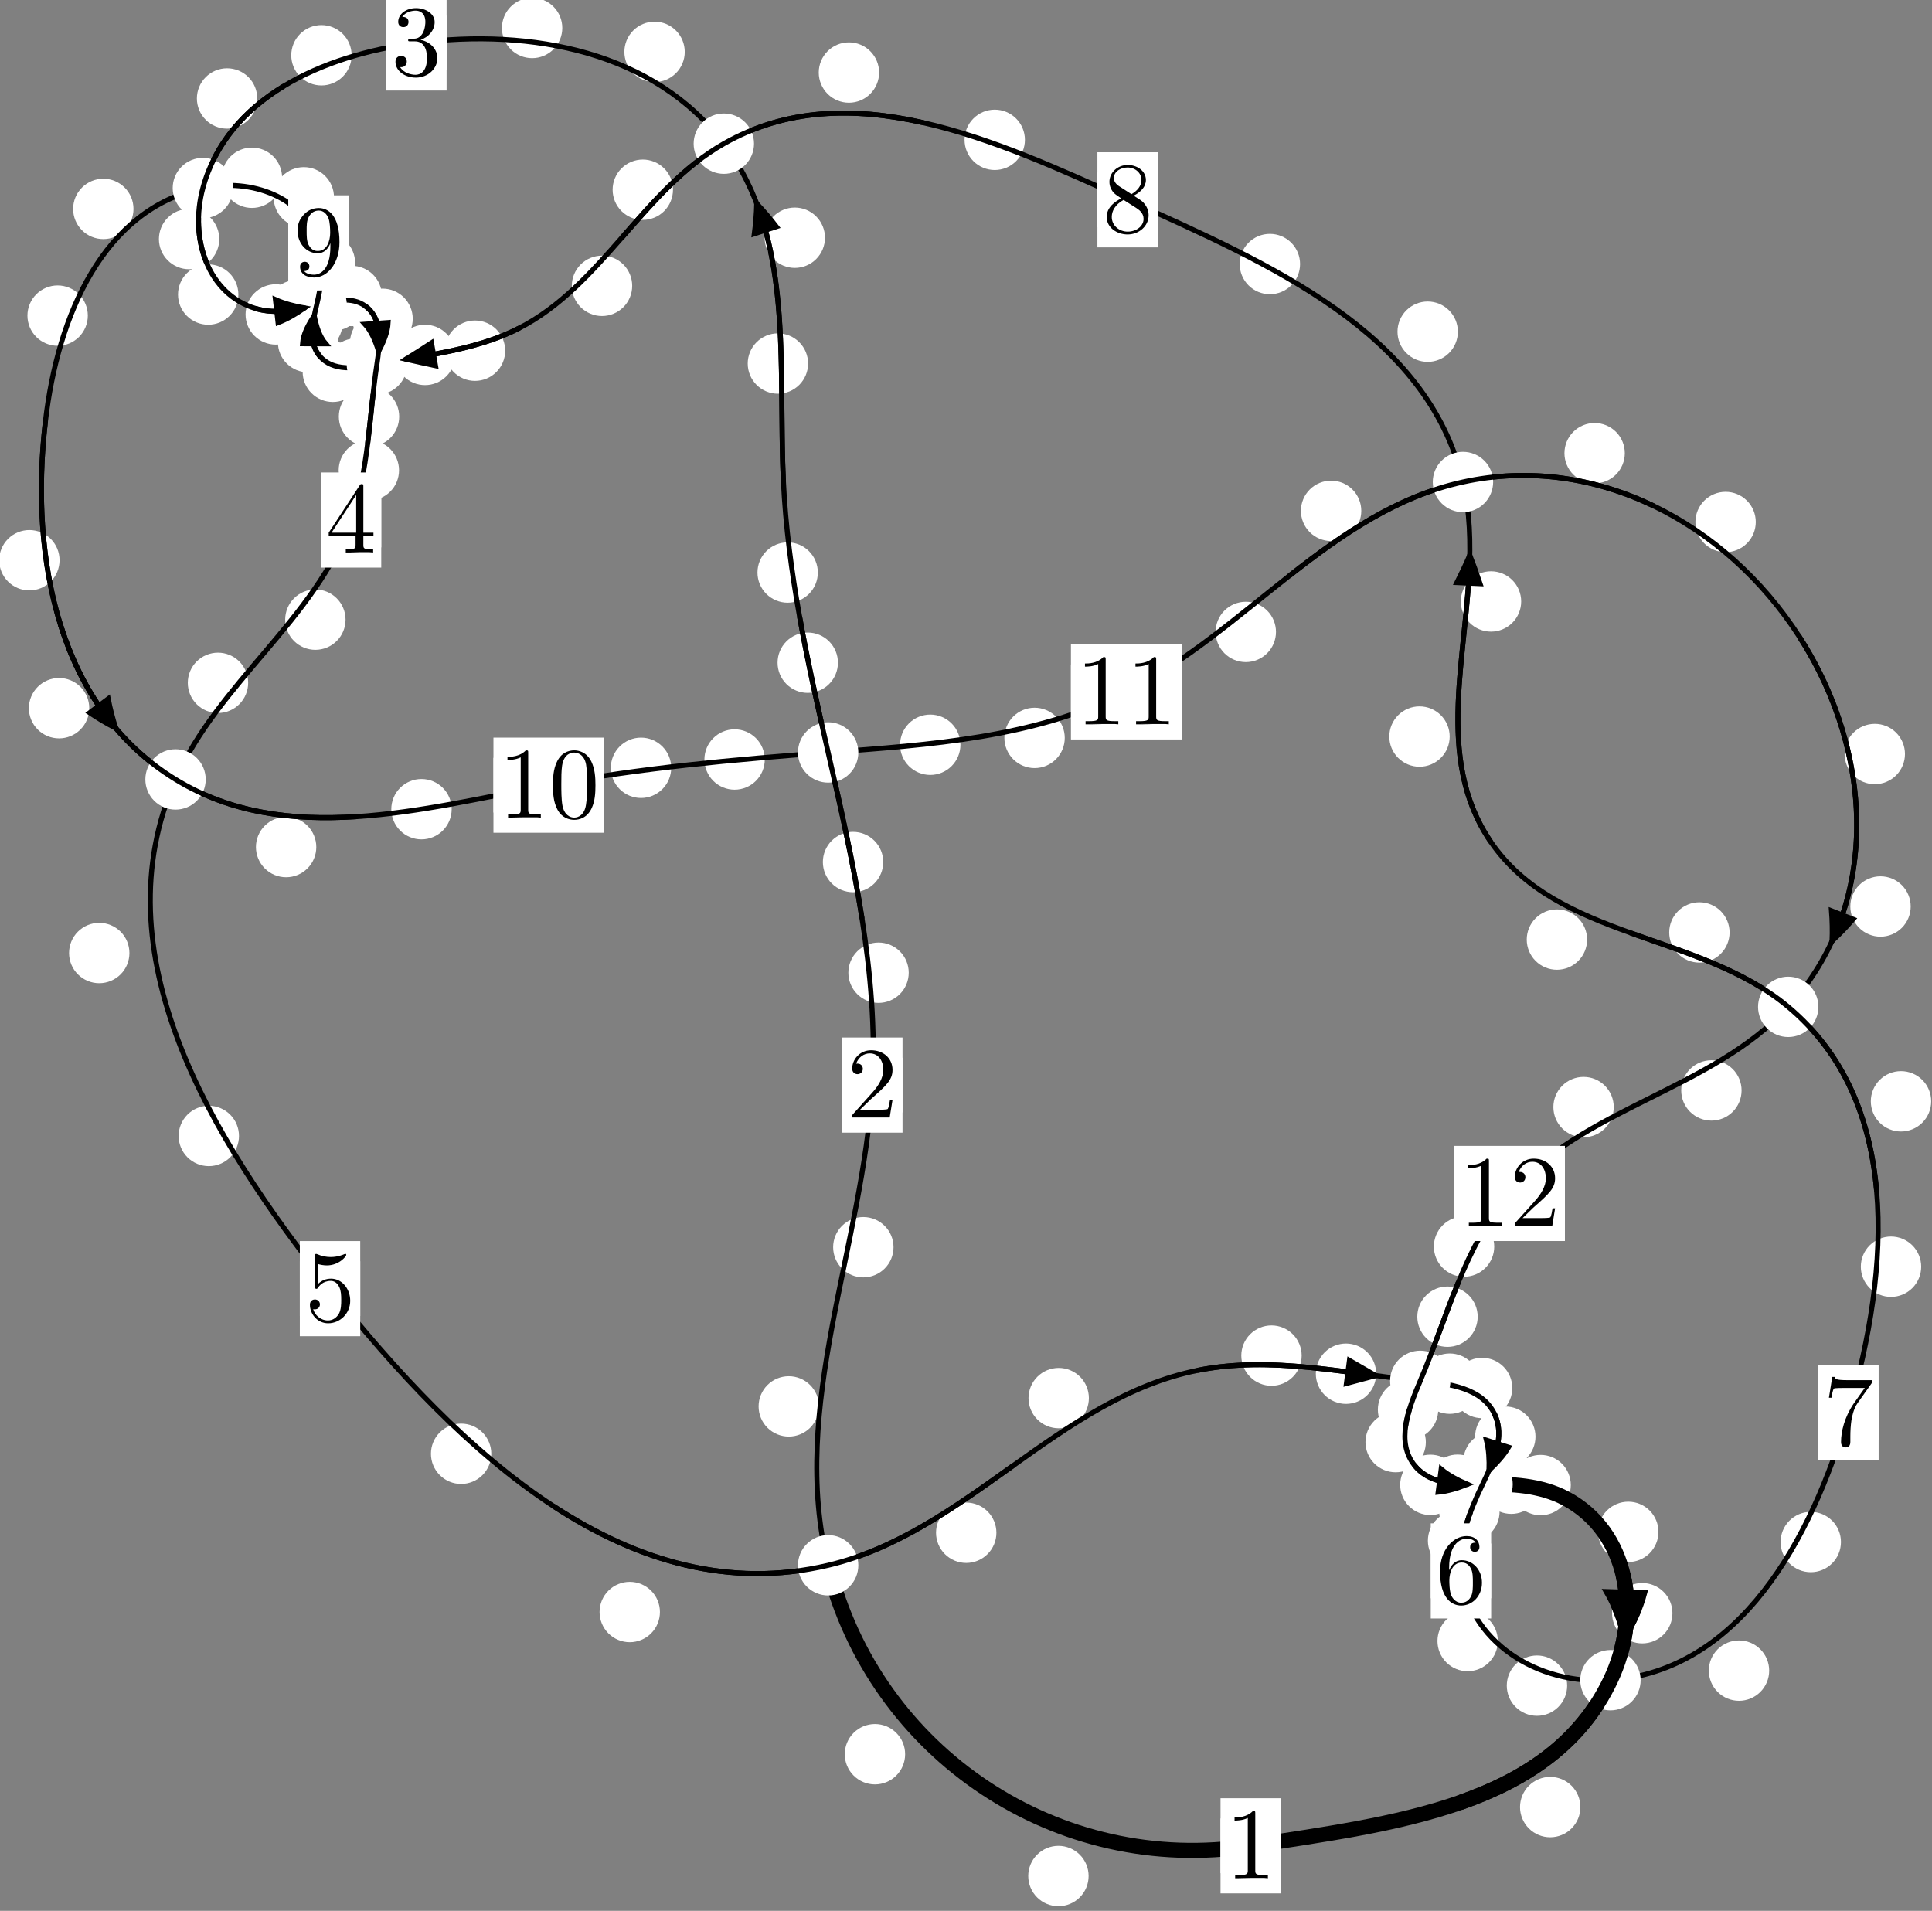 <?xml version="1.0"?>
<!-- Created by MetaPost 1.999 on 2021.07.06:0010 -->
<svg version="1.1" xmlns="http://www.w3.org/2000/svg" xmlns:xlink="http://www.w3.org/1999/xlink" width="191.299" height="189.217" viewBox="0 0 191.299 189.217">
<rect x="0" y="0" width="191.299" height="189.217" fill="#808080" stroke="none"/>
<!-- Original BoundingBox: -82.080292 -33.759567 109.218475 155.457596 -->
  <defs>
    <g transform="scale(0.01,0.01)" id="GLYPHcmr10_48">
      <path style="fill-rule: evenodd;" d="M460 -320C460 -400,455 -480,420 -554C374 -650,292 -666,250 -666C190 -666,117 -640,76 -547C44 -478,39 -400,39 -320C39 -245,43 -155,84 -79C127 2,200 22,249 22C303 22,379 1,423 -94C455 -163,460 -241,460 -320M249 -0C210 -0,151 -25,133 -121C122 -181,122 -273,122 -332C122 -396,122 -462,130 -516C149 -635,224 -644,249 -644C282 -644,348 -626,367 -527C377 -471,377 -395,377 -332C377 -257,377 -189,366 -125C351 -30,294 -0,249 -0"></path>
    </g>
    <g transform="scale(0.01,0.01)" id="GLYPHcmr10_49">
      <path style="fill-rule: evenodd;" d="M294 -640C294 -664,294 -666,271 -666C209 -602,121 -602,89 -602L89 -571C109 -571,168 -571,220 -597L220 -79C220 -43,217 -31,127 -31L95 -31L95 -0L257 -0L130 -3L217 -3L257 -3L297 -3L384 -3L419 -0L419 -31L387 -31C297 -31,294 -42,294 -79"></path>
    </g>
    <g transform="scale(0.01,0.01)" id="GLYPHcmr10_50">
      <path style="fill-rule: evenodd;" d="M127 -77L233 -180C389 -318,449 -372,449 -472C449 -586,359 -666,237 -666C124 -666,50 -574,50 -485C50 -429,100 -429,103 -429C120 -429,155 -441,155 -482C155 -508,137 -534,102 -534C94 -534,92 -534,89 -533C112 -598,166 -635,224 -635C315 -635,358 -554,358 -472C358 -392,308 -313,253 -251L61 -37C50 -26,50 -24,50 -0L421 -0L449 -174L424 -174C419 -144,412 -100,402 -85C395 -77,329 -77,307 -77"></path>
    </g>
    <g transform="scale(0.01,0.01)" id="GLYPHcmr10_51">
      <path style="fill-rule: evenodd;" d="M290 -352C372 -379,430 -449,430 -528C430 -610,342 -666,246 -666C145 -666,69 -606,69 -530C69 -497,91 -478,120 -478C151 -478,171 -500,171 -529C171 -579,124 -579,109 -579C140 -628,206 -641,242 -641C283 -641,338 -619,338 -529C338 -517,336 -459,310 -415C280 -367,246 -364,221 -363C213 -362,189 -360,182 -360C174 -359,167 -358,167 -348C167 -337,174 -337,191 -337L235 -337C317 -337,354 -269,354 -171C354 -35,285 -6,241 -6C198 -6,123 -23,88 -82C123 -77,154 -99,154 -137C154 -173,127 -193,98 -193C74 -193,42 -179,42 -135C42 -44,135 22,244 22C366 22,457 -69,457 -171C457 -253,394 -331,290 -352"></path>
    </g>
    <g transform="scale(0.01,0.01)" id="GLYPHcmr10_52">
      <path style="fill-rule: evenodd;" d="M294 -165L294 -78C294 -42,292 -31,218 -31L197 -31L197 -0L332 -0L238 -3L290 -3L332 -3L374 -3L427 -3L468 -0L468 -31L447 -31C373 -31,371 -42,371 -78L371 -165L471 -165L471 -196L371 -196L371 -651C371 -671,371 -677,355 -677C346 -677,343 -677,335 -665L28 -196L28 -165M300 -196L56 -196L300 -569"></path>
    </g>
    <g transform="scale(0.01,0.01)" id="GLYPHcmr10_53">
      <path style="fill-rule: evenodd;" d="M449 -201C449 -320,367 -420,259 -420C211 -420,168 -404,132 -369L132 -564C152 -558,185 -551,217 -551C340 -551,410 -642,410 -655C410 -661,407 -666,400 -666C399 -666,397 -666,392 -663C372 -654,323 -634,256 -634C216 -634,170 -641,123 -662C115 -665,113 -665,111 -665C101 -665,101 -657,101 -641L101 -345C101 -327,101 -319,115 -319C122 -319,124 -322,128 -328C139 -344,176 -398,257 -398C309 -398,334 -352,342 -334C358 -297,360 -258,360 -208C360 -173,360 -113,336 -71C312 -32,275 -6,229 -6C156 -6,99 -59,82 -118C85 -117,88 -116,99 -116C132 -116,149 -141,149 -165C149 -189,132 -214,99 -214C85 -214,50 -207,50 -161C50 -75,119 22,231 22C347 22,449 -74,449 -201"></path>
    </g>
    <g transform="scale(0.01,0.01)" id="GLYPHcmr10_54">
      <path style="fill-rule: evenodd;" d="M132 -328L132 -352C132 -605,256 -641,307 -641C331 -641,373 -635,395 -601C380 -601,340 -601,340 -556C340 -525,364 -510,386 -510C402 -510,432 -519,432 -558C432 -618,388 -666,305 -666C177 -666,42 -537,42 -316C42 -49,158 22,251 22C362 22,457 -72,457 -204C457 -331,368 -427,257 -427C189 -427,152 -376,132 -328M251 -6C188 -6,158 -66,152 -81C134 -128,134 -208,134 -226C134 -304,166 -404,256 -404C272 -404,318 -404,349 -342C367 -305,367 -254,367 -205C367 -157,367 -107,350 -71C320 -11,274 -6,251 -6"></path>
    </g>
    <g transform="scale(0.01,0.01)" id="GLYPHcmr10_55">
      <path style="fill-rule: evenodd;" d="M476 -609C485 -621,485 -623,485 -644L242 -644C120 -644,118 -657,114 -676L89 -676L56 -470L81 -470C84 -486,93 -549,106 -561C113 -567,191 -567,204 -567L411 -567C400 -551,321 -442,299 -409C209 -274,176 -135,176 -33C176 -23,176 22,222 22C268 22,268 -23,268 -33L268 -84C268 -139,271 -194,279 -248C283 -271,297 -357,341 -419"></path>
    </g>
    <g transform="scale(0.01,0.01)" id="GLYPHcmr10_56">
      <path style="fill-rule: evenodd;" d="M163 -457C117 -487,113 -521,113 -538C113 -599,178 -641,249 -641C322 -641,386 -589,386 -517C386 -460,347 -412,287 -377M309 -362C381 -399,430 -451,430 -517C430 -609,341 -666,250 -666C150 -666,69 -592,69 -499C69 -481,71 -436,113 -389C124 -377,161 -352,186 -335C128 -306,42 -250,42 -151C42 -45,144 22,249 22C362 22,457 -61,457 -168C457 -204,446 -249,408 -291C389 -312,373 -322,309 -362M209 -320L332 -242C360 -223,407 -193,407 -132C407 -58,332 -6,250 -6C164 -6,92 -68,92 -151C92 -209,124 -273,209 -320"></path>
    </g>
    <g transform="scale(0.01,0.01)" id="GLYPHcmr10_57">
      <path style="fill-rule: evenodd;" d="M367 -318L367 -286C367 -52,263 -6,205 -6C188 -6,134 -8,107 -42C151 -42,159 -71,159 -88C159 -119,135 -134,113 -134C97 -134,67 -125,67 -86C67 -19,121 22,206 22C335 22,457 -114,457 -329C457 -598,342 -666,253 -666C198 -666,149 -648,106 -603C65 -558,42 -516,42 -441C42 -316,130 -218,242 -218C303 -218,344 -260,367 -318M243 -241C227 -241,181 -241,150 -304C132 -341,132 -391,132 -440C132 -494,132 -541,153 -578C180 -628,218 -641,253 -641C299 -641,332 -607,349 -562C361 -530,365 -467,365 -421C365 -338,331 -241,243 -241"></path>
    </g>
  </defs>
  <path d="M107.79 185.771C107.79 184.978,107.475 184.218,106.915 183.658C106.354 183.097,105.594 182.782,104.801 182.782C104.009 182.782,103.249 183.097,102.688 183.658C102.128 184.218,101.813 184.978,101.813 185.771C101.813 186.564,102.128 187.324,102.688 187.884C103.249 188.445,104.009 188.76,104.801 188.76C105.594 188.76,106.354 188.445,106.915 187.884C107.475 187.324,107.79 186.564,107.79 185.771Z" style="fill: rgb(100%,100%,100%);stroke: none;"></path>
  <path d="M126.831 182.78C126.831 181.987,126.516 181.227,125.956 180.667C125.395 180.106,124.635 179.791,123.842 179.791C123.05 179.791,122.29 180.106,121.729 180.667C121.169 181.227,120.854 181.987,120.854 182.78C120.854 183.573,121.169 184.333,121.729 184.893C122.29 185.454,123.05 185.769,123.842 185.769C124.635 185.769,125.395 185.454,125.956 184.893C126.516 184.333,126.831 183.573,126.831 182.78Z" style="fill: rgb(100%,100%,100%);stroke: none;"></path>
  <path d="M81.092 139.267C81.092 138.474,80.777 137.714,80.216 137.153C79.656 136.593,78.896 136.278,78.103 136.278C77.31 136.278,76.55 136.593,75.99 137.153C75.429 137.714,75.114 138.474,75.114 139.267C75.114 140.059,75.429 140.82,75.99 141.38C76.55 141.94,77.31 142.255,78.103 142.255C78.896 142.255,79.656 141.94,80.216 141.38C80.777 140.82,81.092 140.059,81.092 139.267Z" style="fill: rgb(100%,100%,100%);stroke: none;"></path>
  <path d="M89.623 173.709C89.623 172.916,89.308 172.156,88.747 171.596C88.187 171.035,87.427 170.72,86.634 170.72C85.841 170.72,85.081 171.035,84.521 171.596C83.96 172.156,83.645 172.916,83.645 173.709C83.645 174.502,83.96 175.262,84.521 175.822C85.081 176.383,85.841 176.698,86.634 176.698C87.427 176.698,88.187 176.383,88.747 175.822C89.308 175.262,89.623 174.502,89.623 173.709Z" style="fill: rgb(100%,100%,100%);stroke: none;"></path>
  <path d="M89.979 96.322C89.979 95.529,89.664 94.769,89.104 94.209C88.543 93.648,87.783 93.333,86.99 93.333C86.198 93.333,85.438 93.648,84.877 94.209C84.317 94.769,84.002 95.529,84.002 96.322C84.002 97.115,84.317 97.875,84.877 98.435C85.438 98.996,86.198 99.311,86.99 99.311C87.783 99.311,88.543 98.996,89.104 98.435C89.664 97.875,89.979 97.115,89.979 96.322Z" style="fill: rgb(100%,100%,100%);stroke: none;"></path>
  <path d="M88.473 123.503C88.473 122.71,88.158 121.95,87.597 121.39C87.037 120.829,86.277 120.514,85.484 120.514C84.691 120.514,83.931 120.829,83.371 121.39C82.81 121.95,82.495 122.71,82.495 123.503C82.495 124.296,82.81 125.056,83.371 125.616C83.931 126.177,84.691 126.492,85.484 126.492C86.277 126.492,87.037 126.177,87.597 125.616C88.158 125.056,88.473 124.296,88.473 123.503Z" style="fill: rgb(100%,100%,100%);stroke: none;"></path>
  <path d="M82.97 65.623C82.97 64.831,82.655 64.07,82.094 63.51C81.534 62.949,80.774 62.635,79.981 62.635C79.188 62.635,78.428 62.949,77.868 63.51C77.307 64.07,76.992 64.831,76.992 65.623C76.992 66.416,77.307 67.176,77.868 67.737C78.428 68.297,79.188 68.612,79.981 68.612C80.774 68.612,81.534 68.297,82.094 67.737C82.655 67.176,82.97 66.416,82.97 65.623Z" style="fill: rgb(100%,100%,100%);stroke: none;"></path>
  <path d="M87.454 85.362C87.454 84.57,87.14 83.809,86.579 83.249C86.019 82.688,85.258 82.373,84.466 82.373C83.673 82.373,82.913 82.688,82.352 83.249C81.792 83.809,81.477 84.57,81.477 85.362C81.477 86.155,81.792 86.915,82.352 87.476C82.913 88.036,83.673 88.351,84.466 88.351C85.258 88.351,86.019 88.036,86.579 87.476C87.14 86.915,87.454 86.155,87.454 85.362Z" style="fill: rgb(100%,100%,100%);stroke: none;"></path>
  <path d="M80.014 35.998C80.014 35.205,79.699 34.445,79.139 33.885C78.578 33.324,77.818 33.009,77.025 33.009C76.233 33.009,75.473 33.324,74.912 33.885C74.352 34.445,74.037 35.205,74.037 35.998C74.037 36.791,74.352 37.551,74.912 38.111C75.473 38.672,76.233 38.987,77.025 38.987C77.818 38.987,78.578 38.672,79.139 38.111C79.699 37.551,80.014 36.791,80.014 35.998Z" style="fill: rgb(100%,100%,100%);stroke: none;"></path>
  <path d="M80.979 56.693C80.979 55.9,80.664 55.14,80.104 54.579C79.543 54.019,78.783 53.704,77.99 53.704C77.198 53.704,76.438 54.019,75.877 54.579C75.317 55.14,75.002 55.9,75.002 56.693C75.002 57.485,75.317 58.246,75.877 58.806C76.438 59.367,77.198 59.681,77.99 59.681C78.783 59.681,79.543 59.367,80.104 58.806C80.664 58.246,80.979 57.485,80.979 56.693Z" style="fill: rgb(100%,100%,100%);stroke: none;"></path>
  <path d="M67.801 5.134C67.801 4.341,67.486 3.581,66.926 3.021C66.365 2.46,65.605 2.145,64.812 2.145C64.02 2.145,63.259 2.46,62.699 3.021C62.138 3.581,61.823 4.341,61.823 5.134C61.823 5.927,62.138 6.687,62.699 7.247C63.259 7.808,64.02 8.123,64.812 8.123C65.605 8.123,66.365 7.808,66.926 7.247C67.486 6.687,67.801 5.927,67.801 5.134Z" style="fill: rgb(100%,100%,100%);stroke: none;"></path>
  <path d="M81.687 23.539C81.687 22.747,81.372 21.986,80.812 21.426C80.251 20.865,79.491 20.55,78.698 20.55C77.906 20.55,77.146 20.865,76.585 21.426C76.025 21.986,75.71 22.747,75.71 23.539C75.71 24.332,76.025 25.092,76.585 25.653C77.146 26.213,77.906 26.528,78.698 26.528C79.491 26.528,80.251 26.213,80.812 25.653C81.372 25.092,81.687 24.332,81.687 23.539Z" style="fill: rgb(100%,100%,100%);stroke: none;"></path>
  <path d="M34.817 5.471C34.817 4.678,34.502 3.918,33.942 3.357C33.381 2.797,32.621 2.482,31.829 2.482C31.036 2.482,30.276 2.797,29.715 3.357C29.155 3.918,28.84 4.678,28.84 5.471C28.84 6.264,29.155 7.024,29.715 7.584C30.276 8.145,31.036 8.46,31.829 8.46C32.621 8.46,33.381 8.145,33.942 7.584C34.502 7.024,34.817 6.264,34.817 5.471Z" style="fill: rgb(100%,100%,100%);stroke: none;"></path>
  <path d="M55.676 2.768C55.676 1.975,55.361 1.215,54.801 0.655C54.241 0.094,53.48 -0.221,52.688 -0.221C51.895 -0.221,51.135 0.094,50.574 0.655C50.014 1.215,49.699 1.975,49.699 2.768C49.699 3.561,50.014 4.321,50.574 4.881C51.135 5.442,51.895 5.757,52.688 5.757C53.48 5.757,54.241 5.442,54.801 4.881C55.361 4.321,55.676 3.561,55.676 2.768Z" style="fill: rgb(100%,100%,100%);stroke: none;"></path>
  <path d="M21.713 23.67C21.713 22.877,21.398 22.117,20.837 21.557C20.277 20.996,19.517 20.681,18.724 20.681C17.931 20.681,17.171 20.996,16.611 21.557C16.05 22.117,15.735 22.877,15.735 23.67C15.735 24.463,16.05 25.223,16.611 25.783C17.171 26.344,17.931 26.659,18.724 26.659C19.517 26.659,20.277 26.344,20.837 25.783C21.398 25.223,21.713 24.463,21.713 23.67Z" style="fill: rgb(100%,100%,100%);stroke: none;"></path>
  <path d="M25.473 9.748C25.473 8.956,25.158 8.195,24.597 7.635C24.037 7.075,23.277 6.76,22.484 6.76C21.691 6.76,20.931 7.075,20.371 7.635C19.81 8.195,19.495 8.956,19.495 9.748C19.495 10.541,19.81 11.301,20.371 11.862C20.931 12.422,21.691 12.737,22.484 12.737C23.277 12.737,24.037 12.422,24.597 11.862C25.158 11.301,25.473 10.541,25.473 9.748Z" style="fill: rgb(100%,100%,100%);stroke: none;"></path>
  <path d="M30.292 31.135C30.292 30.342,29.977 29.582,29.417 29.022C28.857 28.461,28.096 28.146,27.304 28.146C26.511 28.146,25.751 28.461,25.19 29.022C24.63 29.582,24.315 30.342,24.315 31.135C24.315 31.928,24.63 32.688,25.19 33.248C25.751 33.809,26.511 34.124,27.304 34.124C28.096 34.124,28.857 33.809,29.417 33.248C29.977 32.688,30.292 31.928,30.292 31.135Z" style="fill: rgb(100%,100%,100%);stroke: none;"></path>
  <path d="M23.604 29.165C23.604 28.372,23.289 27.612,22.728 27.052C22.168 26.491,21.408 26.176,20.615 26.176C19.822 26.176,19.062 26.491,18.502 27.052C17.941 27.612,17.626 28.372,17.626 29.165C17.626 29.958,17.941 30.718,18.502 31.278C19.062 31.839,19.822 32.154,20.615 32.154C21.408 32.154,22.168 31.839,22.728 31.278C23.289 30.718,23.604 29.958,23.604 29.165Z" style="fill: rgb(100%,100%,100%);stroke: none;"></path>
  <path d="M36.001 29.759C36.001 28.967,35.686 28.206,35.126 27.646C34.565 27.086,33.805 26.771,33.012 26.771C32.22 26.771,31.459 27.086,30.899 27.646C30.338 28.206,30.023 28.967,30.023 29.759C30.023 30.552,30.338 31.312,30.899 31.873C31.459 32.433,32.22 32.748,33.012 32.748C33.805 32.748,34.565 32.433,35.126 31.873C35.686 31.312,36.001 30.552,36.001 29.759Z" style="fill: rgb(100%,100%,100%);stroke: none;"></path>
  <path d="M32.362 30.724C32.362 29.932,32.047 29.171,31.487 28.611C30.926 28.05,30.166 27.735,29.373 27.735C28.581 27.735,27.821 28.05,27.26 28.611C26.7 29.171,26.385 29.932,26.385 30.724C26.385 31.517,26.7 32.277,27.26 32.838C27.821 33.398,28.581 33.713,29.373 33.713C30.166 33.713,30.926 33.398,31.487 32.838C32.047 32.277,32.362 31.517,32.362 30.724Z" style="fill: rgb(100%,100%,100%);stroke: none;"></path>
  <path d="M40.868 31.566C40.868 30.774,40.553 30.013,39.993 29.453C39.432 28.892,38.672 28.578,37.879 28.578C37.087 28.578,36.326 28.892,35.766 29.453C35.205 30.013,34.891 30.774,34.891 31.566C34.891 32.359,35.205 33.119,35.766 33.68C36.326 34.24,37.087 34.555,37.879 34.555C38.672 34.555,39.432 34.24,39.993 33.68C40.553 33.119,40.868 32.359,40.868 31.566Z" style="fill: rgb(100%,100%,100%);stroke: none;"></path>
  <path d="M37.815 29.309C37.815 28.516,37.5 27.756,36.939 27.195C36.379 26.635,35.618 26.32,34.826 26.32C34.033 26.32,33.273 26.635,32.712 27.195C32.152 27.756,31.837 28.516,31.837 29.309C31.837 30.101,32.152 30.862,32.712 31.422C33.273 31.982,34.033 32.297,34.826 32.297C35.618 32.297,36.379 31.982,36.939 31.422C37.5 30.862,37.815 30.101,37.815 29.309Z" style="fill: rgb(100%,100%,100%);stroke: none;"></path>
  <path d="M39.527 41.25C39.527 40.457,39.212 39.697,38.652 39.137C38.091 38.576,37.331 38.261,36.538 38.261C35.746 38.261,34.985 38.576,34.425 39.137C33.864 39.697,33.55 40.457,33.55 41.25C33.55 42.043,33.864 42.803,34.425 43.363C34.985 43.924,35.746 44.239,36.538 44.239C37.331 44.239,38.091 43.924,38.652 43.363C39.212 42.803,39.527 42.043,39.527 41.25Z" style="fill: rgb(100%,100%,100%);stroke: none;"></path>
  <path d="M40.629 33.95C40.629 33.157,40.314 32.397,39.754 31.837C39.193 31.276,38.433 30.961,37.64 30.961C36.848 30.961,36.088 31.276,35.527 31.837C34.967 32.397,34.652 33.157,34.652 33.95C34.652 34.743,34.967 35.503,35.527 36.063C36.088 36.624,36.848 36.939,37.64 36.939C38.433 36.939,39.193 36.624,39.754 36.063C40.314 35.503,40.629 34.743,40.629 33.95Z" style="fill: rgb(100%,100%,100%);stroke: none;"></path>
  <path d="M34.216 61.359C34.216 60.566,33.901 59.806,33.34 59.246C32.78 58.685,32.02 58.37,31.227 58.37C30.434 58.37,29.674 58.685,29.114 59.246C28.553 59.806,28.238 60.566,28.238 61.359C28.238 62.152,28.553 62.912,29.114 63.472C29.674 64.033,30.434 64.348,31.227 64.348C32.02 64.348,32.78 64.033,33.34 63.472C33.901 62.912,34.216 62.152,34.216 61.359Z" style="fill: rgb(100%,100%,100%);stroke: none;"></path>
  <path d="M39.512 46.569C39.512 45.776,39.197 45.016,38.636 44.455C38.076 43.895,37.316 43.58,36.523 43.58C35.73 43.58,34.97 43.895,34.41 44.455C33.849 45.016,33.534 45.776,33.534 46.569C33.534 47.361,33.849 48.122,34.41 48.682C34.97 49.242,35.73 49.557,36.523 49.557C37.316 49.557,38.076 49.242,38.636 48.682C39.197 48.122,39.512 47.361,39.512 46.569Z" style="fill: rgb(100%,100%,100%);stroke: none;"></path>
  <path d="M12.815 94.372C12.815 93.579,12.5 92.819,11.94 92.258C11.379 91.698,10.619 91.383,9.826 91.383C9.034 91.383,8.273 91.698,7.713 92.258C7.152 92.819,6.838 93.579,6.838 94.372C6.838 95.164,7.152 95.925,7.713 96.485C8.273 97.045,9.034 97.36,9.826 97.36C10.619 97.36,11.379 97.045,11.94 96.485C12.5 95.925,12.815 95.164,12.815 94.372Z" style="fill: rgb(100%,100%,100%);stroke: none;"></path>
  <path d="M24.572 67.617C24.572 66.824,24.257 66.064,23.697 65.503C23.136 64.943,22.376 64.628,21.584 64.628C20.791 64.628,20.031 64.943,19.47 65.503C18.91 66.064,18.595 66.824,18.595 67.617C18.595 68.409,18.91 69.17,19.47 69.73C20.031 70.291,20.791 70.605,21.584 70.605C22.376 70.605,23.136 70.291,23.697 69.73C24.257 69.17,24.572 68.409,24.572 67.617Z" style="fill: rgb(100%,100%,100%);stroke: none;"></path>
  <path d="M48.647 143.958C48.647 143.166,48.332 142.405,47.772 141.845C47.212 141.284,46.451 140.97,45.659 140.97C44.866 140.97,44.106 141.284,43.545 141.845C42.985 142.405,42.67 143.166,42.67 143.958C42.67 144.751,42.985 145.511,43.545 146.072C44.106 146.632,44.866 146.947,45.659 146.947C46.451 146.947,47.212 146.632,47.772 146.072C48.332 145.511,48.647 144.751,48.647 143.958Z" style="fill: rgb(100%,100%,100%);stroke: none;"></path>
  <path d="M23.664 112.485C23.664 111.693,23.349 110.933,22.789 110.372C22.229 109.812,21.468 109.497,20.676 109.497C19.883 109.497,19.123 109.812,18.562 110.372C18.002 110.933,17.687 111.693,17.687 112.485C17.687 113.278,18.002 114.038,18.562 114.599C19.123 115.159,19.883 115.474,20.676 115.474C21.468 115.474,22.229 115.159,22.789 114.599C23.349 114.038,23.664 113.278,23.664 112.485Z" style="fill: rgb(100%,100%,100%);stroke: none;"></path>
  <path d="M98.66 151.779C98.66 150.986,98.345 150.226,97.785 149.666C97.224 149.105,96.464 148.79,95.671 148.79C94.879 148.79,94.118 149.105,93.558 149.666C92.998 150.226,92.683 150.986,92.683 151.779C92.683 152.572,92.998 153.332,93.558 153.892C94.118 154.453,94.879 154.768,95.671 154.768C96.464 154.768,97.224 154.453,97.785 153.892C98.345 153.332,98.66 152.572,98.66 151.779Z" style="fill: rgb(100%,100%,100%);stroke: none;"></path>
  <path d="M65.344 159.628C65.344 158.836,65.029 158.075,64.469 157.515C63.908 156.955,63.148 156.64,62.356 156.64C61.563 156.64,60.803 156.955,60.242 157.515C59.682 158.075,59.367 158.836,59.367 159.628C59.367 160.421,59.682 161.181,60.242 161.742C60.803 162.302,61.563 162.617,62.356 162.617C63.148 162.617,63.908 162.302,64.469 161.742C65.029 161.181,65.344 160.421,65.344 159.628Z" style="fill: rgb(100%,100%,100%);stroke: none;"></path>
  <path d="M128.886 134.237C128.886 133.444,128.571 132.684,128.011 132.124C127.45 131.563,126.69 131.248,125.898 131.248C125.105 131.248,124.345 131.563,123.784 132.124C123.224 132.684,122.909 133.444,122.909 134.237C122.909 135.03,123.224 135.79,123.784 136.35C124.345 136.911,125.105 137.226,125.898 137.226C126.69 137.226,127.45 136.911,128.011 136.35C128.571 135.79,128.886 135.03,128.886 134.237Z" style="fill: rgb(100%,100%,100%);stroke: none;"></path>
  <path d="M107.817 138.445C107.817 137.653,107.502 136.893,106.942 136.332C106.381 135.772,105.621 135.457,104.828 135.457C104.036 135.457,103.275 135.772,102.715 136.332C102.154 136.893,101.839 137.653,101.839 138.445C101.839 139.238,102.154 139.998,102.715 140.559C103.275 141.119,104.036 141.434,104.828 141.434C105.621 141.434,106.381 141.119,106.942 140.559C107.502 139.998,107.817 139.238,107.817 138.445Z" style="fill: rgb(100%,100%,100%);stroke: none;"></path>
  <path d="M146.534 137.016C146.534 136.223,146.219 135.463,145.658 134.902C145.098 134.342,144.338 134.027,143.545 134.027C142.752 134.027,141.992 134.342,141.432 134.902C140.871 135.463,140.556 136.223,140.556 137.016C140.556 137.808,140.871 138.569,141.432 139.129C141.992 139.69,142.752 140.005,143.545 140.005C144.338 140.005,145.098 139.69,145.658 139.129C146.219 138.569,146.534 137.808,146.534 137.016Z" style="fill: rgb(100%,100%,100%);stroke: none;"></path>
  <path d="M136.265 136.03C136.265 135.237,135.95 134.477,135.39 133.916C134.829 133.356,134.069 133.041,133.276 133.041C132.484 133.041,131.724 133.356,131.163 133.916C130.603 134.477,130.288 135.237,130.288 136.03C130.288 136.822,130.603 137.583,131.163 138.143C131.724 138.704,132.484 139.018,133.276 139.018C134.069 139.018,134.829 138.704,135.39 138.143C135.95 137.583,136.265 136.822,136.265 136.03Z" style="fill: rgb(100%,100%,100%);stroke: none;"></path>
  <path d="M152.038 142.264C152.038 141.471,151.723 140.711,151.162 140.151C150.602 139.59,149.842 139.275,149.049 139.275C148.256 139.275,147.496 139.59,146.936 140.151C146.375 140.711,146.06 141.471,146.06 142.264C146.06 143.057,146.375 143.817,146.936 144.377C147.496 144.938,148.256 145.253,149.049 145.253C149.842 145.253,150.602 144.938,151.162 144.377C151.723 143.817,152.038 143.057,152.038 142.264Z" style="fill: rgb(100%,100%,100%);stroke: none;"></path>
  <path d="M149.741 137.444C149.741 136.652,149.426 135.891,148.865 135.331C148.305 134.771,147.545 134.456,146.752 134.456C145.959 134.456,145.199 134.771,144.639 135.331C144.078 135.891,143.763 136.652,143.763 137.444C143.763 138.237,144.078 138.997,144.639 139.558C145.199 140.118,145.959 140.433,146.752 140.433C147.545 140.433,148.305 140.118,148.865 139.558C149.426 138.997,149.741 138.237,149.741 137.444Z" style="fill: rgb(100%,100%,100%);stroke: none;"></path>
  <path d="M148.483 149.684C148.483 148.891,148.168 148.131,147.608 147.57C147.047 147.01,146.287 146.695,145.495 146.695C144.702 146.695,143.942 147.01,143.381 147.57C142.821 148.131,142.506 148.891,142.506 149.684C142.506 150.476,142.821 151.236,143.381 151.797C143.942 152.357,144.702 152.672,145.495 152.672C146.287 152.672,147.047 152.357,147.608 151.797C148.168 151.236,148.483 150.476,148.483 149.684Z" style="fill: rgb(100%,100%,100%);stroke: none;"></path>
  <path d="M150.87 144.725C150.87 143.933,150.555 143.172,149.994 142.612C149.434 142.051,148.674 141.736,147.881 141.736C147.088 141.736,146.328 142.051,145.768 142.612C145.207 143.172,144.892 143.933,144.892 144.725C144.892 145.518,145.207 146.278,145.768 146.839C146.328 147.399,147.088 147.714,147.881 147.714C148.674 147.714,149.434 147.399,149.994 146.839C150.555 146.278,150.87 145.518,150.87 144.725Z" style="fill: rgb(100%,100%,100%);stroke: none;"></path>
  <path d="M148.309 162.502C148.309 161.709,147.994 160.949,147.434 160.388C146.873 159.828,146.113 159.513,145.32 159.513C144.528 159.513,143.767 159.828,143.207 160.388C142.647 160.949,142.332 161.709,142.332 162.502C142.332 163.294,142.647 164.054,143.207 164.615C143.767 165.175,144.528 165.49,145.32 165.49C146.113 165.49,146.873 165.175,147.434 164.615C147.994 164.054,148.309 163.294,148.309 162.502Z" style="fill: rgb(100%,100%,100%);stroke: none;"></path>
  <path d="M147.361 152.563C147.361 151.77,147.047 151.01,146.486 150.45C145.926 149.889,145.165 149.574,144.373 149.574C143.58 149.574,142.82 149.889,142.259 150.45C141.699 151.01,141.384 151.77,141.384 152.563C141.384 153.356,141.699 154.116,142.259 154.676C142.82 155.237,143.58 155.552,144.373 155.552C145.165 155.552,145.926 155.237,146.486 154.676C147.047 154.116,147.361 153.356,147.361 152.563Z" style="fill: rgb(100%,100%,100%);stroke: none;"></path>
  <path d="M175.178 165.432C175.178 164.639,174.863 163.879,174.302 163.318C173.742 162.758,172.982 162.443,172.189 162.443C171.396 162.443,170.636 162.758,170.076 163.318C169.515 163.879,169.2 164.639,169.2 165.432C169.2 166.224,169.515 166.984,170.076 167.545C170.636 168.105,171.396 168.42,172.189 168.42C172.982 168.42,173.742 168.105,174.302 167.545C174.863 166.984,175.178 166.224,175.178 165.432Z" style="fill: rgb(100%,100%,100%);stroke: none;"></path>
  <path d="M155.173 166.92C155.173 166.127,154.858 165.367,154.297 164.806C153.737 164.246,152.976 163.931,152.184 163.931C151.391 163.931,150.631 164.246,150.07 164.806C149.51 165.367,149.195 166.127,149.195 166.92C149.195 167.712,149.51 168.472,150.07 169.033C150.631 169.593,151.391 169.908,152.184 169.908C152.976 169.908,153.737 169.593,154.297 169.033C154.858 168.472,155.173 167.712,155.173 166.92Z" style="fill: rgb(100%,100%,100%);stroke: none;"></path>
  <path d="M190.229 125.434C190.229 124.641,189.914 123.881,189.354 123.321C188.793 122.76,188.033 122.445,187.24 122.445C186.448 122.445,185.687 122.76,185.127 123.321C184.567 123.881,184.252 124.641,184.252 125.434C184.252 126.227,184.567 126.987,185.127 127.547C185.687 128.108,186.448 128.423,187.24 128.423C188.033 128.423,188.793 128.108,189.354 127.547C189.914 126.987,190.229 126.227,190.229 125.434Z" style="fill: rgb(100%,100%,100%);stroke: none;"></path>
  <path d="M182.284 152.696C182.284 151.904,181.97 151.144,181.409 150.583C180.849 150.023,180.088 149.708,179.296 149.708C178.503 149.708,177.743 150.023,177.182 150.583C176.622 151.144,176.307 151.904,176.307 152.696C176.307 153.489,176.622 154.249,177.182 154.81C177.743 155.37,178.503 155.685,179.296 155.685C180.088 155.685,180.849 155.37,181.409 154.81C181.97 154.249,182.284 153.489,182.284 152.696Z" style="fill: rgb(100%,100%,100%);stroke: none;"></path>
  <path d="M171.257 92.334C171.257 91.541,170.942 90.781,170.381 90.22C169.821 89.66,169.061 89.345,168.268 89.345C167.475 89.345,166.715 89.66,166.155 90.22C165.594 90.781,165.279 91.541,165.279 92.334C165.279 93.126,165.594 93.886,166.155 94.447C166.715 95.007,167.475 95.322,168.268 95.322C169.061 95.322,169.821 95.007,170.381 94.447C170.942 93.886,171.257 93.126,171.257 92.334Z" style="fill: rgb(100%,100%,100%);stroke: none;"></path>
  <path d="M191.218 109.056C191.218 108.263,190.904 107.503,190.343 106.942C189.783 106.382,189.022 106.067,188.23 106.067C187.437 106.067,186.677 106.382,186.116 106.942C185.556 107.503,185.241 108.263,185.241 109.056C185.241 109.848,185.556 110.608,186.116 111.169C186.677 111.729,187.437 112.044,188.23 112.044C189.022 112.044,189.783 111.729,190.343 111.169C190.904 110.608,191.218 109.848,191.218 109.056Z" style="fill: rgb(100%,100%,100%);stroke: none;"></path>
  <path d="M143.542 72.935C143.542 72.143,143.227 71.383,142.666 70.822C142.106 70.262,141.346 69.947,140.553 69.947C139.76 69.947,139 70.262,138.44 70.822C137.879 71.383,137.564 72.143,137.564 72.935C137.564 73.728,137.879 74.488,138.44 75.049C139 75.609,139.76 75.924,140.553 75.924C141.346 75.924,142.106 75.609,142.666 75.049C143.227 74.488,143.542 73.728,143.542 72.935Z" style="fill: rgb(100%,100%,100%);stroke: none;"></path>
  <path d="M157.149 93.04C157.149 92.247,156.834 91.487,156.274 90.926C155.713 90.366,154.953 90.051,154.161 90.051C153.368 90.051,152.608 90.366,152.047 90.926C151.487 91.487,151.172 92.247,151.172 93.04C151.172 93.832,151.487 94.593,152.047 95.153C152.608 95.714,153.368 96.028,154.161 96.028C154.953 96.028,155.713 95.714,156.274 95.153C156.834 94.593,157.149 93.832,157.149 93.04Z" style="fill: rgb(100%,100%,100%);stroke: none;"></path>
  <path d="M144.353 32.843C144.353 32.05,144.038 31.29,143.477 30.73C142.917 30.169,142.157 29.854,141.364 29.854C140.571 29.854,139.811 30.169,139.251 30.73C138.69 31.29,138.375 32.05,138.375 32.843C138.375 33.636,138.69 34.396,139.251 34.956C139.811 35.517,140.571 35.832,141.364 35.832C142.157 35.832,142.917 35.517,143.477 34.956C144.038 34.396,144.353 33.636,144.353 32.843Z" style="fill: rgb(100%,100%,100%);stroke: none;"></path>
  <path d="M150.621 59.558C150.621 58.765,150.306 58.005,149.745 57.444C149.185 56.884,148.425 56.569,147.632 56.569C146.839 56.569,146.079 56.884,145.519 57.444C144.958 58.005,144.643 58.765,144.643 59.558C144.643 60.35,144.958 61.11,145.519 61.671C146.079 62.231,146.839 62.546,147.632 62.546C148.425 62.546,149.185 62.231,149.745 61.671C150.306 61.11,150.621 60.35,150.621 59.558Z" style="fill: rgb(100%,100%,100%);stroke: none;"></path>
  <path d="M101.484 13.845C101.484 13.052,101.169 12.292,100.609 11.732C100.048 11.171,99.288 10.856,98.495 10.856C97.703 10.856,96.942 11.171,96.382 11.732C95.821 12.292,95.506 13.052,95.506 13.845C95.506 14.638,95.821 15.398,96.382 15.958C96.942 16.519,97.703 16.834,98.495 16.834C99.288 16.834,100.048 16.519,100.609 15.958C101.169 15.398,101.484 14.638,101.484 13.845Z" style="fill: rgb(100%,100%,100%);stroke: none;"></path>
  <path d="M128.728 26.144C128.728 25.352,128.413 24.591,127.852 24.031C127.292 23.47,126.532 23.156,125.739 23.156C124.946 23.156,124.186 23.47,123.626 24.031C123.065 24.591,122.75 25.352,122.75 26.144C122.75 26.937,123.065 27.697,123.626 28.258C124.186 28.818,124.946 29.133,125.739 29.133C126.532 29.133,127.292 28.818,127.852 28.258C128.413 27.697,128.728 26.937,128.728 26.144Z" style="fill: rgb(100%,100%,100%);stroke: none;"></path>
  <path d="M66.637 18.787C66.637 17.994,66.322 17.234,65.762 16.673C65.201 16.113,64.441 15.798,63.648 15.798C62.856 15.798,62.096 16.113,61.535 16.673C60.975 17.234,60.66 17.994,60.66 18.787C60.66 19.579,60.975 20.339,61.535 20.9C62.096 21.46,62.856 21.775,63.648 21.775C64.441 21.775,65.201 21.46,65.762 20.9C66.322 20.339,66.637 19.579,66.637 18.787Z" style="fill: rgb(100%,100%,100%);stroke: none;"></path>
  <path d="M87.046 7.181C87.046 6.389,86.731 5.629,86.171 5.068C85.61 4.508,84.85 4.193,84.058 4.193C83.265 4.193,82.505 4.508,81.944 5.068C81.384 5.629,81.069 6.389,81.069 7.181C81.069 7.974,81.384 8.734,81.944 9.295C82.505 9.855,83.265 10.17,84.058 10.17C84.85 10.17,85.61 9.855,86.171 9.295C86.731 8.734,87.046 7.974,87.046 7.181Z" style="fill: rgb(100%,100%,100%);stroke: none;"></path>
  <path d="M50.022 34.726C50.022 33.933,49.707 33.173,49.146 32.613C48.586 32.052,47.826 31.737,47.033 31.737C46.24 31.737,45.48 32.052,44.92 32.613C44.359 33.173,44.044 33.933,44.044 34.726C44.044 35.519,44.359 36.279,44.92 36.839C45.48 37.4,46.24 37.715,47.033 37.715C47.826 37.715,48.586 37.4,49.146 36.839C49.707 36.279,50.022 35.519,50.022 34.726Z" style="fill: rgb(100%,100%,100%);stroke: none;"></path>
  <path d="M62.597 28.303C62.597 27.51,62.282 26.75,61.722 26.19C61.161 25.629,60.401 25.314,59.608 25.314C58.816 25.314,58.055 25.629,57.495 26.19C56.934 26.75,56.619 27.51,56.619 28.303C56.619 29.096,56.934 29.856,57.495 30.416C58.055 30.977,58.816 31.292,59.608 31.292C60.401 31.292,61.161 30.977,61.722 30.416C62.282 29.856,62.597 29.096,62.597 28.303Z" style="fill: rgb(100%,100%,100%);stroke: none;"></path>
  <path d="M38.246 36.492C38.246 35.7,37.931 34.939,37.37 34.379C36.81 33.818,36.05 33.503,35.257 33.503C34.464 33.503,33.704 33.818,33.144 34.379C32.583 34.939,32.268 35.7,32.268 36.492C32.268 37.285,32.583 38.045,33.144 38.606C33.704 39.166,34.464 39.481,35.257 39.481C36.05 39.481,36.81 39.166,37.37 38.606C37.931 38.045,38.246 37.285,38.246 36.492Z" style="fill: rgb(100%,100%,100%);stroke: none;"></path>
  <path d="M45.074 35.145C45.074 34.352,44.76 33.592,44.199 33.032C43.639 32.471,42.878 32.156,42.086 32.156C41.293 32.156,40.533 32.471,39.972 33.032C39.412 33.592,39.097 34.352,39.097 35.145C39.097 35.938,39.412 36.698,39.972 37.258C40.533 37.819,41.293 38.134,42.086 38.134C42.878 38.134,43.639 37.819,44.199 37.258C44.76 36.698,45.074 35.938,45.074 35.145Z" style="fill: rgb(100%,100%,100%);stroke: none;"></path>
  <path d="M33.494 33.879C33.494 33.086,33.179 32.326,32.618 31.765C32.058 31.205,31.298 30.89,30.505 30.89C29.712 30.89,28.952 31.205,28.392 31.765C27.831 32.326,27.516 33.086,27.516 33.879C27.516 34.671,27.831 35.431,28.392 35.992C28.952 36.552,29.712 36.867,30.505 36.867C31.298 36.867,32.058 36.552,32.618 35.992C33.179 35.431,33.494 34.671,33.494 33.879Z" style="fill: rgb(100%,100%,100%);stroke: none;"></path>
  <path d="M35.944 36.816C35.944 36.023,35.629 35.263,35.069 34.702C34.508 34.142,33.748 33.827,32.955 33.827C32.163 33.827,31.402 34.142,30.842 34.702C30.282 35.263,29.967 36.023,29.967 36.816C29.967 37.608,30.282 38.369,30.842 38.929C31.402 39.49,32.163 39.805,32.955 39.805C33.748 39.805,34.508 39.49,35.069 38.929C35.629 38.369,35.944 37.608,35.944 36.816Z" style="fill: rgb(100%,100%,100%);stroke: none;"></path>
  <path d="M34.825 28.166C34.825 27.373,34.51 26.613,33.95 26.052C33.389 25.492,32.629 25.177,31.836 25.177C31.044 25.177,30.284 25.492,29.723 26.052C29.163 26.613,28.848 27.373,28.848 28.166C28.848 28.958,29.163 29.718,29.723 30.279C30.284 30.839,31.044 31.154,31.836 31.154C32.629 31.154,33.389 30.839,33.95 30.279C34.51 29.718,34.825 28.958,34.825 28.166Z" style="fill: rgb(100%,100%,100%);stroke: none;"></path>
  <path d="M33.925 31.953C33.925 31.16,33.61 30.4,33.05 29.84C32.489 29.279,31.729 28.964,30.937 28.964C30.144 28.964,29.384 29.279,28.823 29.84C28.263 30.4,27.948 31.16,27.948 31.953C27.948 32.746,28.263 33.506,28.823 34.066C29.384 34.627,30.144 34.942,30.937 34.942C31.729 34.942,32.489 34.627,33.05 34.066C33.61 33.506,33.925 32.746,33.925 31.953Z" style="fill: rgb(100%,100%,100%);stroke: none;"></path>
  <path d="M33.071 19.537C33.071 18.744,32.756 17.984,32.196 17.423C31.635 16.863,30.875 16.548,30.083 16.548C29.29 16.548,28.53 16.863,27.969 17.423C27.409 17.984,27.094 18.744,27.094 19.537C27.094 20.329,27.409 21.09,27.969 21.65C28.53 22.211,29.29 22.526,30.083 22.526C30.875 22.526,31.635 22.211,32.196 21.65C32.756 21.09,33.071 20.329,33.071 19.537Z" style="fill: rgb(100%,100%,100%);stroke: none;"></path>
  <path d="M35.164 26.042C35.164 25.249,34.849 24.489,34.289 23.929C33.728 23.368,32.968 23.053,32.175 23.053C31.383 23.053,30.622 23.368,30.062 23.929C29.502 24.489,29.187 25.249,29.187 26.042C29.187 26.835,29.502 27.595,30.062 28.155C30.622 28.716,31.383 29.031,32.175 29.031C32.968 29.031,33.728 28.716,34.289 28.155C34.849 27.595,35.164 26.835,35.164 26.042Z" style="fill: rgb(100%,100%,100%);stroke: none;"></path>
  <path d="M13.218 20.686C13.218 19.893,12.903 19.133,12.343 18.573C11.782 18.012,11.022 17.697,10.23 17.697C9.437 17.697,8.677 18.012,8.116 18.573C7.556 19.133,7.241 19.893,7.241 20.686C7.241 21.479,7.556 22.239,8.116 22.799C8.677 23.36,9.437 23.675,10.23 23.675C11.022 23.675,11.782 23.36,12.343 22.799C12.903 22.239,13.218 21.479,13.218 20.686Z" style="fill: rgb(100%,100%,100%);stroke: none;"></path>
  <path d="M27.934 17.6C27.934 16.808,27.619 16.048,27.059 15.487C26.499 14.927,25.738 14.612,24.946 14.612C24.153 14.612,23.393 14.927,22.832 15.487C22.272 16.048,21.957 16.808,21.957 17.6C21.957 18.393,22.272 19.153,22.832 19.714C23.393 20.274,24.153 20.589,24.946 20.589C25.738 20.589,26.499 20.274,27.059 19.714C27.619 19.153,27.934 18.393,27.934 17.6Z" style="fill: rgb(100%,100%,100%);stroke: none;"></path>
  <path d="M5.897 55.474C5.897 54.681,5.582 53.921,5.022 53.361C4.461 52.8,3.701 52.485,2.908 52.485C2.116 52.485,1.356 52.8,0.795 53.361C0.235 53.921,-0.08 54.681,-0.08 55.474C-0.08 56.267,0.235 57.027,0.795 57.587C1.356 58.148,2.116 58.463,2.908 58.463C3.701 58.463,4.461 58.148,5.022 57.587C5.582 57.027,5.897 56.267,5.897 55.474Z" style="fill: rgb(100%,100%,100%);stroke: none;"></path>
  <path d="M8.695 31.251C8.695 30.459,8.38 29.699,7.82 29.138C7.259 28.578,6.499 28.263,5.706 28.263C4.914 28.263,4.153 28.578,3.593 29.138C3.032 29.699,2.717 30.459,2.717 31.251C2.717 32.044,3.032 32.804,3.593 33.365C4.153 33.925,4.914 34.24,5.706 34.24C6.499 34.24,7.259 33.925,7.82 33.365C8.38 32.804,8.695 32.044,8.695 31.251Z" style="fill: rgb(100%,100%,100%);stroke: none;"></path>
  <path d="M31.319 83.879C31.319 83.086,31.004 82.326,30.444 81.766C29.883 81.205,29.123 80.89,28.33 80.89C27.538 80.89,26.778 81.205,26.217 81.766C25.657 82.326,25.342 83.086,25.342 83.879C25.342 84.672,25.657 85.432,26.217 85.992C26.778 86.553,27.538 86.868,28.33 86.868C29.123 86.868,29.883 86.553,30.444 85.992C31.004 85.432,31.319 84.672,31.319 83.879Z" style="fill: rgb(100%,100%,100%);stroke: none;"></path>
  <path d="M8.838 70.127C8.838 69.334,8.523 68.574,7.962 68.014C7.402 67.453,6.642 67.138,5.849 67.138C5.056 67.138,4.296 67.453,3.736 68.014C3.175 68.574,2.86 69.334,2.86 70.127C2.86 70.92,3.175 71.68,3.736 72.24C4.296 72.801,5.056 73.116,5.849 73.116C6.642 73.116,7.402 72.801,7.962 72.24C8.523 71.68,8.838 70.92,8.838 70.127Z" style="fill: rgb(100%,100%,100%);stroke: none;"></path>
  <path d="M66.46 76.03C66.46 75.237,66.145 74.477,65.584 73.917C65.024 73.356,64.264 73.041,63.471 73.041C62.678 73.041,61.918 73.356,61.358 73.917C60.797 74.477,60.482 75.237,60.482 76.03C60.482 76.823,60.797 77.583,61.358 78.143C61.918 78.704,62.678 79.019,63.471 79.019C64.264 79.019,65.024 78.704,65.584 78.143C66.145 77.583,66.46 76.823,66.46 76.03Z" style="fill: rgb(100%,100%,100%);stroke: none;"></path>
  <path d="M44.723 80.128C44.723 79.336,44.408 78.575,43.847 78.015C43.287 77.455,42.526 77.14,41.734 77.14C40.941 77.14,40.181 77.455,39.62 78.015C39.06 78.575,38.745 79.336,38.745 80.128C38.745 80.921,39.06 81.681,39.62 82.242C40.181 82.802,40.941 83.117,41.734 83.117C42.526 83.117,43.287 82.802,43.847 82.242C44.408 81.681,44.723 80.921,44.723 80.128Z" style="fill: rgb(100%,100%,100%);stroke: none;"></path>
  <path d="M95.099 73.748C95.099 72.955,94.784 72.195,94.223 71.635C93.663 71.074,92.903 70.759,92.11 70.759C91.317 70.759,90.557 71.074,89.997 71.635C89.436 72.195,89.121 72.955,89.121 73.748C89.121 74.541,89.436 75.301,89.997 75.861C90.557 76.422,91.317 76.737,92.11 76.737C92.903 76.737,93.663 76.422,94.223 75.861C94.784 75.301,95.099 74.541,95.099 73.748Z" style="fill: rgb(100%,100%,100%);stroke: none;"></path>
  <path d="M75.725 75.208C75.725 74.415,75.41 73.655,74.85 73.095C74.289 72.534,73.529 72.219,72.737 72.219C71.944 72.219,71.184 72.534,70.623 73.095C70.063 73.655,69.748 74.415,69.748 75.208C69.748 76.001,70.063 76.761,70.623 77.321C71.184 77.882,71.944 78.197,72.737 78.197C73.529 78.197,74.289 77.882,74.85 77.321C75.41 76.761,75.725 76.001,75.725 75.208Z" style="fill: rgb(100%,100%,100%);stroke: none;"></path>
  <path d="M126.343 62.575C126.343 61.782,126.028 61.022,125.468 60.461C124.907 59.901,124.147 59.586,123.354 59.586C122.562 59.586,121.802 59.901,121.241 60.461C120.681 61.022,120.366 61.782,120.366 62.575C120.366 63.367,120.681 64.127,121.241 64.688C121.802 65.248,122.562 65.563,123.354 65.563C124.147 65.563,124.907 65.248,125.468 64.688C126.028 64.127,126.343 63.367,126.343 62.575Z" style="fill: rgb(100%,100%,100%);stroke: none;"></path>
  <path d="M105.428 73.07C105.428 72.277,105.114 71.517,104.553 70.956C103.993 70.396,103.232 70.081,102.44 70.081C101.647 70.081,100.887 70.396,100.326 70.956C99.766 71.517,99.451 72.277,99.451 73.07C99.451 73.862,99.766 74.622,100.326 75.183C100.887 75.743,101.647 76.058,102.44 76.058C103.232 76.058,103.993 75.743,104.553 75.183C105.114 74.622,105.428 73.862,105.428 73.07Z" style="fill: rgb(100%,100%,100%);stroke: none;"></path>
  <path d="M160.882 44.875C160.882 44.083,160.567 43.322,160.007 42.762C159.446 42.202,158.686 41.887,157.893 41.887C157.101 41.887,156.34 42.202,155.78 42.762C155.219 43.322,154.905 44.083,154.905 44.875C154.905 45.668,155.219 46.428,155.78 46.989C156.34 47.549,157.101 47.864,157.893 47.864C158.686 47.864,159.446 47.549,160.007 46.989C160.567 46.428,160.882 45.668,160.882 44.875Z" style="fill: rgb(100%,100%,100%);stroke: none;"></path>
  <path d="M134.79 50.584C134.79 49.792,134.475 49.031,133.914 48.471C133.354 47.91,132.594 47.596,131.801 47.596C131.008 47.596,130.248 47.91,129.688 48.471C129.127 49.031,128.812 49.792,128.812 50.584C128.812 51.377,129.127 52.137,129.688 52.698C130.248 53.258,131.008 53.573,131.801 53.573C132.594 53.573,133.354 53.258,133.914 52.698C134.475 52.137,134.79 51.377,134.79 50.584Z" style="fill: rgb(100%,100%,100%);stroke: none;"></path>
  <path d="M188.623 74.664C188.623 73.872,188.308 73.111,187.748 72.551C187.187 71.99,186.427 71.676,185.634 71.676C184.842 71.676,184.081 71.99,183.521 72.551C182.96 73.111,182.645 73.872,182.645 74.664C182.645 75.457,182.96 76.217,183.521 76.778C184.081 77.338,184.842 77.653,185.634 77.653C186.427 77.653,187.187 77.338,187.748 76.778C188.308 76.217,188.623 75.457,188.623 74.664Z" style="fill: rgb(100%,100%,100%);stroke: none;"></path>
  <path d="M173.85 51.689C173.85 50.897,173.535 50.136,172.975 49.576C172.414 49.015,171.654 48.701,170.862 48.701C170.069 48.701,169.309 49.015,168.748 49.576C168.188 50.136,167.873 50.897,167.873 51.689C167.873 52.482,168.188 53.242,168.748 53.803C169.309 54.363,170.069 54.678,170.862 54.678C171.654 54.678,172.414 54.363,172.975 53.803C173.535 53.242,173.85 52.482,173.85 51.689Z" style="fill: rgb(100%,100%,100%);stroke: none;"></path>
  <path d="M172.445 107.978C172.445 107.186,172.13 106.425,171.57 105.865C171.009 105.305,170.249 104.99,169.456 104.99C168.664 104.99,167.903 105.305,167.343 105.865C166.783 106.425,166.468 107.186,166.468 107.978C166.468 108.771,166.783 109.531,167.343 110.092C167.903 110.652,168.664 110.967,169.456 110.967C170.249 110.967,171.009 110.652,171.57 110.092C172.13 109.531,172.445 108.771,172.445 107.978Z" style="fill: rgb(100%,100%,100%);stroke: none;"></path>
  <path d="M189.189 89.763C189.189 88.971,188.874 88.211,188.314 87.65C187.753 87.09,186.993 86.775,186.2 86.775C185.408 86.775,184.648 87.09,184.087 87.65C183.527 88.211,183.212 88.971,183.212 89.763C183.212 90.556,183.527 91.316,184.087 91.877C184.648 92.437,185.408 92.752,186.2 92.752C186.993 92.752,187.753 92.437,188.314 91.877C188.874 91.316,189.189 90.556,189.189 89.763Z" style="fill: rgb(100%,100%,100%);stroke: none;"></path>
  <path d="M147.953 123.44C147.953 122.647,147.638 121.887,147.078 121.327C146.517 120.766,145.757 120.451,144.965 120.451C144.172 120.451,143.412 120.766,142.851 121.327C142.291 121.887,141.976 122.647,141.976 123.44C141.976 124.233,142.291 124.993,142.851 125.553C143.412 126.114,144.172 126.429,144.965 126.429C145.757 126.429,146.517 126.114,147.078 125.553C147.638 124.993,147.953 124.233,147.953 123.44Z" style="fill: rgb(100%,100%,100%);stroke: none;"></path>
  <path d="M159.786 109.626C159.786 108.834,159.471 108.073,158.911 107.513C158.35 106.952,157.59 106.638,156.797 106.638C156.005 106.638,155.245 106.952,154.684 107.513C154.124 108.073,153.809 108.834,153.809 109.626C153.809 110.419,154.124 111.179,154.684 111.74C155.245 112.3,156.005 112.615,156.797 112.615C157.59 112.615,158.35 112.3,158.911 111.74C159.471 111.179,159.786 110.419,159.786 109.626Z" style="fill: rgb(100%,100%,100%);stroke: none;"></path>
  <path d="M142.409 139.586C142.409 138.793,142.094 138.033,141.533 137.473C140.973 136.912,140.213 136.597,139.42 136.597C138.627 136.597,137.867 136.912,137.307 137.473C136.746 138.033,136.431 138.793,136.431 139.586C136.431 140.379,136.746 141.139,137.307 141.699C137.867 142.26,138.627 142.575,139.42 142.575C140.213 142.575,140.973 142.26,141.533 141.699C142.094 141.139,142.409 140.379,142.409 139.586Z" style="fill: rgb(100%,100%,100%);stroke: none;"></path>
  <path d="M146.314 130.384C146.314 129.591,145.999 128.831,145.438 128.271C144.878 127.71,144.118 127.395,143.325 127.395C142.532 127.395,141.772 127.71,141.212 128.271C140.651 128.831,140.336 129.591,140.336 130.384C140.336 131.177,140.651 131.937,141.212 132.497C141.772 133.058,142.532 133.373,143.325 133.373C144.118 133.373,144.878 133.058,145.438 132.497C145.999 131.937,146.314 131.177,146.314 130.384Z" style="fill: rgb(100%,100%,100%);stroke: none;"></path>
  <path d="M144.62 147.035C144.62 146.242,144.305 145.482,143.744 144.922C143.184 144.361,142.424 144.046,141.631 144.046C140.838 144.046,140.078 144.361,139.518 144.922C138.957 145.482,138.642 146.242,138.642 147.035C138.642 147.828,138.957 148.588,139.518 149.148C140.078 149.709,140.838 150.024,141.631 150.024C142.424 150.024,143.184 149.709,143.744 149.148C144.305 148.588,144.62 147.828,144.62 147.035Z" style="fill: rgb(100%,100%,100%);stroke: none;"></path>
  <path d="M141.181 142.804C141.181 142.011,140.866 141.251,140.306 140.69C139.745 140.13,138.985 139.815,138.193 139.815C137.4 139.815,136.64 140.13,136.079 140.69C135.519 141.251,135.204 142.011,135.204 142.804C135.204 143.596,135.519 144.356,136.079 144.917C136.64 145.477,137.4 145.792,138.193 145.792C138.985 145.792,139.745 145.477,140.306 144.917C140.866 144.356,141.181 143.596,141.181 142.804Z" style="fill: rgb(100%,100%,100%);stroke: none;"></path>
  <path d="M152.625 146.923C152.625 146.13,152.31 145.37,151.749 144.81C151.189 144.249,150.429 143.934,149.636 143.934C148.843 143.934,148.083 144.249,147.523 144.81C146.962 145.37,146.647 146.13,146.647 146.923C146.647 147.716,146.962 148.476,147.523 149.036C148.083 149.597,148.843 149.912,149.636 149.912C150.429 149.912,151.189 149.597,151.749 149.036C152.31 148.476,152.625 147.716,152.625 146.923Z" style="fill: rgb(100%,100%,100%);stroke: none;"></path>
  <path d="M147.316 147.022C147.316 146.23,147.001 145.47,146.44 144.909C145.88 144.349,145.12 144.034,144.327 144.034C143.534 144.034,142.774 144.349,142.214 144.909C141.653 145.47,141.338 146.23,141.338 147.022C141.338 147.815,141.653 148.575,142.214 149.136C142.774 149.696,143.534 150.011,144.327 150.011C145.12 150.011,145.88 149.696,146.44 149.136C147.001 148.575,147.316 147.815,147.316 147.022Z" style="fill: rgb(100%,100%,100%);stroke: none;"></path>
  <path d="M164.214 151.692C164.214 150.899,163.899 150.139,163.339 149.578C162.778 149.018,162.018 148.703,161.226 148.703C160.433 148.703,159.673 149.018,159.112 149.578C158.552 150.139,158.237 150.899,158.237 151.692C158.237 152.484,158.552 153.245,159.112 153.805C159.673 154.366,160.433 154.68,161.226 154.68C162.018 154.68,162.778 154.366,163.339 153.805C163.899 153.245,164.214 152.484,164.214 151.692Z" style="fill: rgb(100%,100%,100%);stroke: none;"></path>
  <path d="M155.534 147.057C155.534 146.265,155.219 145.505,154.659 144.944C154.098 144.384,153.338 144.069,152.546 144.069C151.753 144.069,150.993 144.384,150.432 144.944C149.872 145.505,149.557 146.265,149.557 147.057C149.557 147.85,149.872 148.61,150.432 149.171C150.993 149.731,151.753 150.046,152.546 150.046C153.338 150.046,154.098 149.731,154.659 149.171C155.219 148.61,155.534 147.85,155.534 147.057Z" style="fill: rgb(100%,100%,100%);stroke: none;"></path>
  <path d="M156.484 178.944C156.484 178.152,156.169 177.392,155.608 176.831C155.048 176.271,154.288 175.956,153.495 175.956C152.702 175.956,151.942 176.271,151.382 176.831C150.821 177.392,150.506 178.152,150.506 178.944C150.506 179.737,150.821 180.497,151.382 181.058C151.942 181.618,152.702 181.933,153.495 181.933C154.288 181.933,155.048 181.618,155.608 181.058C156.169 180.497,156.484 179.737,156.484 178.944Z" style="fill: rgb(100%,100%,100%);stroke: none;"></path>
  <path d="M165.598 159.746C165.598 158.953,165.283 158.193,164.722 157.633C164.162 157.072,163.402 156.757,162.609 156.757C161.816 156.757,161.056 157.072,160.496 157.633C159.935 158.193,159.62 158.953,159.62 159.746C159.62 160.539,159.935 161.299,160.496 161.859C161.056 162.42,161.816 162.735,162.609 162.735C163.402 162.735,164.162 162.42,164.722 161.859C165.283 161.299,165.598 160.539,165.598 159.746Z" style="fill: rgb(100%,100%,100%);stroke: none;"></path>
  <path d="M123.842 182.78C104.801 185.771,86.634 173.709,82 155C78.103 139.267,85.484 123.503,86.374 107.448C86.99 96.322,84.466 85.362,82 74.51C79.981 65.623,77.99 56.693,77.566 47.585C77.025 35.998,78.698 23.539,71.671 14.225C64.812 5.134,52.688 2.768,41.23 4.253C31.829 5.471,22.484 9.748,20.088 18.619C18.724 23.67,20.615 29.165,25.336 30.555C27.304 31.135,29.373 30.724,31.353 30.199C33.012 29.759,34.826 29.309,36.193 30.319C37.879 31.566,37.64 33.95,37.318 36.086C36.538 41.25,36.523 46.569,34.759 51.495C31.227 61.359,21.584 67.617,17.381 77.181C9.826 94.372,20.676 112.485,32.678 127.606C45.659 143.958,62.356 159.628,82 155C95.671 151.779,104.828 138.445,118.631 135.688C125.898 134.237,133.276 136.03,140.63 136.736C143.545 137.016,146.752 137.444,147.984 140.03C149.049 142.264,147.881 144.725,146.798 146.976C145.495 149.684,144.373 152.563,144.658 155.558C145.32 162.502,152.184 166.92,159.461 166.378C172.189 165.432,179.296 152.696,183.025 139.899C187.24 125.434,188.23 109.056,177.064 99.702C168.268 92.334,154.161 93.04,147.575 83.309C140.553 72.935,147.632 59.558,144.856 47.728C141.364 32.843,125.739 26.144,111.653 19.785C98.495 13.845,84.058 7.181,71.671 14.225C63.648 18.787,59.608 28.303,51.371 32.51C47.033 34.726,42.086 35.145,37.318 36.086C35.257 36.492,32.955 36.816,31.646 35.246C30.505 33.879,30.937 31.953,31.353 30.199C31.836 28.166,32.175 26.042,31.534 24.05C30.083 19.537,24.946 17.6,20.088 18.619C10.23 20.686,5.706 31.251,4.498 41.715C2.908 55.474,5.849 70.127,17.381 77.181C28.33 83.879,41.734 80.128,54.341 77.751C63.471 76.03,72.737 75.208,82 74.51C92.11 73.748,102.44 73.07,111.521 68.512C123.354 62.575,131.801 50.584,144.856 47.728C157.893 44.875,170.862 51.689,178.168 63.052C185.634 74.664,186.2 89.763,177.064 99.702C169.456 107.978,156.797 109.626,149.47 118.181C144.965 123.44,143.325 130.384,140.63 136.736C139.42 139.586,138.193 142.804,140.089 145.137C141.631 147.035,144.327 147.022,146.798 146.976C149.636 146.923,152.546 147.057,155.054 148.397C161.226 151.692,162.609 159.746,159.461 166.378C153.495 178.944,137.796 180.588,123.842 182.78" style="stroke:rgb(0%,0%,0%); stroke-width: 0.498;stroke-linecap: round;stroke-linejoin: round;stroke-miterlimit: 10;fill: none;"></path>
  <path d="M123.842 182.78C104.801 185.771,86.634 173.709,82 155" style="stroke:rgb(0%,0%,0%); stroke-width: 1.494;stroke-linecap: round;stroke-linejoin: round;stroke-miterlimit: 10;fill: none;"></path>
  <path d="M146.798 146.976C149.636 146.923,152.546 147.057,155.054 148.397C161.226 151.692,162.609 159.746,159.461 166.378C153.495 178.944,137.796 180.588,123.842 182.78" style="stroke:rgb(0%,0%,0%); stroke-width: 1.494;stroke-linecap: round;stroke-linejoin: round;stroke-miterlimit: 10;fill: none;"></path>
  <path d="M84.989 155C84.989 154.207,84.674 153.447,84.113 152.887C83.553 152.326,82.793 152.011,82 152.011C81.207 152.011,80.447 152.326,79.887 152.887C79.326 153.447,79.011 154.207,79.011 155C79.011 155.793,79.326 156.553,79.887 157.113C80.447 157.674,81.207 157.989,82 157.989C82.793 157.989,83.553 157.674,84.113 157.113C84.674 156.553,84.989 155.793,84.989 155Z" style="fill: rgb(100%,100%,100%);stroke: none;"></path>
  <path d="M54.84 149.171C63.092 154.554,72.178 157.314,82 155C88.836 153.389,94.543 149.251,100.266 145.17" style="stroke:rgb(0%,0%,0%); stroke-width: 0.498;stroke-linecap: round;stroke-linejoin: round;stroke-miterlimit: 10;fill: none;"></path>
  <path d="M74.66 14.225C74.66 13.432,74.345 12.672,73.784 12.111C73.224 11.551,72.464 11.236,71.671 11.236C70.878 11.236,70.118 11.551,69.558 12.111C68.997 12.672,68.682 13.432,68.682 14.225C68.682 15.018,68.997 15.778,69.558 16.338C70.118 16.899,70.878 17.214,71.671 17.214C72.464 17.214,73.224 16.899,73.784 16.338C74.345 15.778,74.66 15.018,74.66 14.225Z" style="fill: rgb(100%,100%,100%);stroke: none;"></path>
  <path d="M91.373 12.136C84.57 10.608,77.864 10.703,71.671 14.225C67.66 16.506,64.644 20.025,61.602 23.5" style="stroke:rgb(0%,0%,0%); stroke-width: 0.498;stroke-linecap: round;stroke-linejoin: round;stroke-miterlimit: 10;fill: none;"></path>
  <path d="M34.342 30.199C34.342 29.407,34.027 28.646,33.467 28.086C32.906 27.525,32.146 27.21,31.353 27.21C30.561 27.21,29.8 27.525,29.24 28.086C28.679 28.646,28.364 29.407,28.364 30.199C28.364 30.992,28.679 31.752,29.24 32.313C29.8 32.873,30.561 33.188,31.353 33.188C32.146 33.188,32.906 32.873,33.467 32.313C34.027 31.752,34.342 30.992,34.342 30.199Z" style="fill: rgb(100%,100%,100%);stroke: none;"></path>
  <path d="M30.915 32.868C30.933 31.996,31.145 31.076,31.353 30.199C31.595 29.182,31.8 28.143,31.865 27.109" style="stroke:rgb(0%,0%,0%); stroke-width: 0.498;stroke-linecap: round;stroke-linejoin: round;stroke-miterlimit: 10;fill: none;"></path>
  <path d="M20.369 77.181C20.369 76.388,20.054 75.628,19.494 75.068C18.934 74.507,18.173 74.192,17.381 74.192C16.588 74.192,15.828 74.507,15.267 75.068C14.707 75.628,14.392 76.388,14.392 77.181C14.392 77.974,14.707 78.734,15.267 79.294C15.828 79.855,16.588 80.17,17.381 80.17C18.173 80.17,18.934 79.855,19.494 79.294C20.054 78.734,20.369 77.974,20.369 77.181Z" style="fill: rgb(100%,100%,100%);stroke: none;"></path>
  <path d="M6.019 61.962C7.997 68.227,11.615 73.654,17.381 77.181C22.856 80.53,28.944 81.267,35.239 80.869" style="stroke:rgb(0%,0%,0%); stroke-width: 0.498;stroke-linecap: round;stroke-linejoin: round;stroke-miterlimit: 10;fill: none;"></path>
  <path d="M143.618 136.736C143.618 135.943,143.303 135.183,142.743 134.623C142.182 134.062,141.422 133.747,140.63 133.747C139.837 133.747,139.077 134.062,138.516 134.623C137.956 135.183,137.641 135.943,137.641 136.736C137.641 137.529,137.956 138.289,138.516 138.849C139.077 139.41,139.837 139.725,140.63 139.725C141.422 139.725,142.182 139.41,142.743 138.849C143.303 138.289,143.618 137.529,143.618 136.736Z" style="fill: rgb(100%,100%,100%);stroke: none;"></path>
  <path d="M144.371 127.049C143.061 130.236,141.977 133.56,140.63 136.736C140.025 138.161,139.416 139.678,139.195 141.13" style="stroke:rgb(0%,0%,0%); stroke-width: 0.498;stroke-linecap: round;stroke-linejoin: round;stroke-miterlimit: 10;fill: none;"></path>
  <path d="M162.449 166.378C162.449 165.586,162.134 164.825,161.574 164.265C161.013 163.705,160.253 163.39,159.461 163.39C158.668 163.39,157.908 163.705,157.347 164.265C156.787 164.825,156.472 165.586,156.472 166.378C156.472 167.171,156.787 167.931,157.347 168.492C157.908 169.052,158.668 169.367,159.461 169.367C160.253 169.367,161.013 169.052,161.574 168.492C162.134 167.931,162.449 167.171,162.449 166.378Z" style="fill: rgb(100%,100%,100%);stroke: none;"></path>
  <path d="M160.752 156.136C161.476 159.391,161.035 163.062,159.461 166.378C156.478 172.661,151.061 176.214,144.647 178.47" style="stroke:rgb(0%,0%,0%); stroke-width: 1.494;stroke-linecap: round;stroke-linejoin: round;stroke-miterlimit: 10;fill: none;"></path>
  <path d="M147.845 47.728C147.845 46.935,147.53 46.175,146.97 45.614C146.409 45.054,145.649 44.739,144.856 44.739C144.064 44.739,143.304 45.054,142.743 45.614C142.183 46.175,141.868 46.935,141.868 47.728C141.868 48.52,142.183 49.281,142.743 49.841C143.304 50.402,144.064 50.717,144.856 50.717C145.649 50.717,146.409 50.402,146.97 49.841C147.53 49.281,147.845 48.52,147.845 47.728Z" style="fill: rgb(100%,100%,100%);stroke: none;"></path>
  <path d="M127.73 56.965C132.953 52.868,138.329 49.156,144.856 47.728C151.375 46.302,157.876 47.292,163.661 50.059" style="stroke:rgb(0%,0%,0%); stroke-width: 0.498;stroke-linecap: round;stroke-linejoin: round;stroke-miterlimit: 10;fill: none;"></path>
  <path d="M40.307 36.086C40.307 35.293,39.992 34.533,39.431 33.972C38.871 33.412,38.111 33.097,37.318 33.097C36.525 33.097,35.765 33.412,35.205 33.972C34.644 34.533,34.329 35.293,34.329 36.086C34.329 36.878,34.644 37.638,35.205 38.199C35.765 38.759,36.525 39.074,37.318 39.074C38.111 39.074,38.871 38.759,39.431 38.199C39.992 37.638,40.307 36.878,40.307 36.086Z" style="fill: rgb(100%,100%,100%);stroke: none;"></path>
  <path d="M37.509 32.869C37.619 33.888,37.479 35.018,37.318 36.086C36.928 38.668,36.729 41.289,36.408 43.88" style="stroke:rgb(0%,0%,0%); stroke-width: 0.498;stroke-linecap: round;stroke-linejoin: round;stroke-miterlimit: 10;fill: none;"></path>
  <path d="M23.077 18.619C23.077 17.826,22.762 17.066,22.202 16.506C21.641 15.945,20.881 15.63,20.088 15.63C19.296 15.63,18.535 15.945,17.975 16.506C17.414 17.066,17.1 17.826,17.1 18.619C17.1 19.412,17.414 20.172,17.975 20.732C18.535 21.293,19.296 21.608,20.088 21.608C20.881 21.608,21.641 21.293,22.202 20.732C22.762 20.172,23.077 19.412,23.077 18.619Z" style="fill: rgb(100%,100%,100%);stroke: none;"></path>
  <path d="M28.032 8.566C24.221 10.897,21.286 14.184,20.088 18.619C19.406 21.144,19.538 23.781,20.43 25.96" style="stroke:rgb(0%,0%,0%); stroke-width: 0.498;stroke-linecap: round;stroke-linejoin: round;stroke-miterlimit: 10;fill: none;"></path>
  <path d="M84.989 74.51C84.989 73.717,84.674 72.957,84.113 72.397C83.553 71.836,82.793 71.521,82 71.521C81.207 71.521,80.447 71.836,79.887 72.397C79.326 72.957,79.011 73.717,79.011 74.51C79.011 75.303,79.326 76.063,79.887 76.623C80.447 77.184,81.207 77.499,82 77.499C82.793 77.499,83.553 77.184,84.113 76.623C84.674 76.063,84.989 75.303,84.989 74.51Z" style="fill: rgb(100%,100%,100%);stroke: none;"></path>
  <path d="M85.343 90.876C84.48 85.389,83.233 79.936,82 74.51C80.99 70.067,79.988 65.612,79.185 61.13" style="stroke:rgb(0%,0%,0%); stroke-width: 0.498;stroke-linecap: round;stroke-linejoin: round;stroke-miterlimit: 10;fill: none;"></path>
  <path d="M180.053 99.702C180.053 98.909,179.738 98.149,179.178 97.589C178.617 97.028,177.857 96.713,177.064 96.713C176.272 96.713,175.511 97.028,174.951 97.589C174.39 98.149,174.075 98.909,174.075 99.702C174.075 100.495,174.39 101.255,174.951 101.815C175.511 102.376,176.272 102.691,177.064 102.691C177.857 102.691,178.617 102.376,179.178 101.815C179.738 101.255,180.053 100.495,180.053 99.702Z" style="fill: rgb(100%,100%,100%);stroke: none;"></path>
  <path d="M185.812 117.884C185.191 110.812,182.647 104.379,177.064 99.702C172.666 96.018,166.94 94.352,161.491 92.391" style="stroke:rgb(0%,0%,0%); stroke-width: 0.498;stroke-linecap: round;stroke-linejoin: round;stroke-miterlimit: 10;fill: none;"></path>
  <path d="M149.786 146.976C149.786 146.184,149.471 145.423,148.911 144.863C148.35 144.302,147.59 143.987,146.798 143.987C146.005 143.987,145.245 144.302,144.684 144.863C144.124 145.423,143.809 146.184,143.809 146.976C143.809 147.769,144.124 148.529,144.684 149.09C145.245 149.65,146.005 149.965,146.798 149.965C147.59 149.965,148.35 149.65,148.911 149.09C149.471 148.529,149.786 147.769,149.786 146.976Z" style="fill: rgb(100%,100%,100%);stroke: none;"></path>
  <path d="M148.197 143.497C147.902 144.673,147.339 145.851,146.798 146.976C146.146 148.33,145.54 149.727,145.132 151.159" style="stroke:rgb(0%,0%,0%); stroke-width: 0.498;stroke-linecap: round;stroke-linejoin: round;stroke-miterlimit: 10;fill: none;"></path>
  <path d="M155.054 148.397C159.991 151.033,161.864 156.715,160.804 162.278" style="stroke:rgb(0%,0%,0%); stroke-width: 0.498;stroke-linecap: round;stroke-linejoin: round;stroke-miterlimit: 10;fill: none;"></path>
  <path d="M159.033 157.602C159.855 159.013,160.456 160.599,160.804 162.278C161.745 160.845,162.442 159.299,162.858 157.719Z" style="stroke:rgb(0%,0%,0%); stroke-width: 0.498;fill: rgb(0%,0%,0%);"></path>
  <path d="M155.054 148.397C159.991 151.033,161.864 156.715,160.804 162.278" style="stroke:rgb(0%,0%,0%); stroke-width: 0.498;stroke-linecap: round;stroke-linejoin: round;stroke-miterlimit: 10;fill: none;"></path>
  <path d="M159.926 159.409C160.303 160.321,160.598 161.283,160.804 162.278C161.361 161.429,161.833 160.54,162.211 159.629Z" style="stroke:rgb(0%,0%,0%); stroke-width: 0.498;fill: rgb(0%,0%,0%);"></path>
  <path d="M77.566 47.585C77.133 38.315,78.118 28.488,74.931 20.159" style="stroke:rgb(0%,0%,0%); stroke-width: 0.498;stroke-linecap: round;stroke-linejoin: round;stroke-miterlimit: 10;fill: none;"></path>
  <path d="M76.875 22.443C76.264 21.648,75.618 20.884,74.931 20.159C74.903 21.158,74.82 22.155,74.69 23.149Z" style="stroke:rgb(0%,0%,0%); stroke-width: 0.498;fill: rgb(0%,0%,0%);"></path>
  <path d="M25.336 30.555C26.91 31.019,28.55 30.849,30.156 30.494" style="stroke:rgb(0%,0%,0%); stroke-width: 0.498;stroke-linecap: round;stroke-linejoin: round;stroke-miterlimit: 10;fill: none;"></path>
  <path d="M27.533 31.949C28.458 31.594,29.326 31.074,30.156 30.494C29.159 30.317,28.177 30.071,27.272 29.668Z" style="stroke:rgb(0%,0%,0%); stroke-width: 0.498;fill: rgb(0%,0%,0%);"></path>
  <path d="M36.193 30.319C37.542 31.317,37.659 33.042,37.487 34.786" style="stroke:rgb(0%,0%,0%); stroke-width: 0.498;stroke-linecap: round;stroke-linejoin: round;stroke-miterlimit: 10;fill: none;"></path>
  <path d="M36.142 32.104C36.775 32.8,37.179 33.769,37.487 34.786C37.988 33.849,38.388 32.878,38.433 31.939Z" style="stroke:rgb(0%,0%,0%); stroke-width: 0.498;fill: rgb(0%,0%,0%);"></path>
  <path d="M118.631 135.688C124.444 134.527,130.329 135.442,136.216 136.216" style="stroke:rgb(0%,0%,0%); stroke-width: 0.498;stroke-linecap: round;stroke-linejoin: round;stroke-miterlimit: 10;fill: none;"></path>
  <path d="M133.318 136.992C134.282 136.731,135.25 136.475,136.216 136.216C135.35 135.716,134.485 135.213,133.618 134.715Z" style="stroke:rgb(0%,0%,0%); stroke-width: 0.498;fill: rgb(0%,0%,0%);"></path>
  <path d="M147.984 140.03C148.836 141.817,148.259 143.75,147.439 145.604" style="stroke:rgb(0%,0%,0%); stroke-width: 0.498;stroke-linecap: round;stroke-linejoin: round;stroke-miterlimit: 10;fill: none;"></path>
  <path d="M147.182 142.615C147.422 143.548,147.464 144.573,147.439 145.604C148.185 144.892,148.881 144.138,149.371 143.309Z" style="stroke:rgb(0%,0%,0%); stroke-width: 0.498;fill: rgb(0%,0%,0%);"></path>
  <path d="M147.575 83.309C141.957 75.01,145.365 64.788,145.531 54.975" style="stroke:rgb(0%,0%,0%); stroke-width: 0.498;stroke-linecap: round;stroke-linejoin: round;stroke-miterlimit: 10;fill: none;"></path>
  <path d="M146.55 57.796C146.232 56.844,145.896 55.901,145.531 54.975C145.134 55.888,144.705 56.793,144.257 57.691Z" style="stroke:rgb(0%,0%,0%); stroke-width: 0.498;fill: rgb(0%,0%,0%);"></path>
  <path d="M51.371 32.51C47.901 34.283,44.04 34.906,40.194 35.565" style="stroke:rgb(0%,0%,0%); stroke-width: 0.498;stroke-linecap: round;stroke-linejoin: round;stroke-miterlimit: 10;fill: none;"></path>
  <path d="M42.724 33.954C41.888 34.5,41.04 35.032,40.194 35.565C41.17 35.787,42.145 36.01,43.122 36.216Z" style="stroke:rgb(0%,0%,0%); stroke-width: 0.498;fill: rgb(0%,0%,0%);"></path>
  <path d="M31.646 35.246C30.733 34.152,30.827 32.701,31.114 31.266" style="stroke:rgb(0%,0%,0%); stroke-width: 0.498;stroke-linecap: round;stroke-linejoin: round;stroke-miterlimit: 10;fill: none;"></path>
  <path d="M32.252 34.042C31.622 33.314,31.319 32.305,31.114 31.266C30.525 32.146,30.025 33.073,29.956 34.034Z" style="stroke:rgb(0%,0%,0%); stroke-width: 0.498;fill: rgb(0%,0%,0%);"></path>
  <path d="M4.498 41.715C3.226 52.722,4.854 64.302,11.46 72.105" style="stroke:rgb(0%,0%,0%); stroke-width: 0.498;stroke-linecap: round;stroke-linejoin: round;stroke-miterlimit: 10;fill: none;"></path>
  <path d="M8.878 70.577C9.709 71.135,10.569 71.646,11.46 72.105C11.155 71.15,10.907 70.181,10.714 69.199Z" style="stroke:rgb(0%,0%,0%); stroke-width: 0.498;fill: rgb(0%,0%,0%);"></path>
  <path d="M178.168 63.052C184.141 72.342,185.698 83.863,181.404 93.189" style="stroke:rgb(0%,0%,0%); stroke-width: 0.498;stroke-linecap: round;stroke-linejoin: round;stroke-miterlimit: 10;fill: none;"></path>
  <path d="M181.345 90.189C181.422 91.185,181.443 92.186,181.404 93.189C182.141 92.507,182.834 91.785,183.483 91.026Z" style="stroke:rgb(0%,0%,0%); stroke-width: 0.498;fill: rgb(0%,0%,0%);"></path>
  <path d="M140.089 145.137C141.323 146.655,143.295 146.951,145.299 146.985" style="stroke:rgb(0%,0%,0%); stroke-width: 0.498;stroke-linecap: round;stroke-linejoin: round;stroke-miterlimit: 10;fill: none;"></path>
  <path d="M142.401 147.761C143.36 147.675,144.339 147.364,145.299 146.985C144.352 146.574,143.44 146.102,142.701 145.485Z" style="stroke:rgb(0%,0%,0%); stroke-width: 0.498;fill: rgb(0%,0%,0%);"></path>
  <path d="M120.852 185.49L126.833 185.49L126.833 178.07L120.852 178.07Z" style="fill: rgb(100%,100%,100%);stroke: none;"></path>
  <path d="M120.852 187.49L126.833 187.49L126.833 180.07L120.852 180.07Z" style="fill: rgb(100%,100%,100%);stroke: none;"></path>
  <g transform="translate(121.352 185.99)" style="fill: rgb(0%,0%,0%);">
    <use xlink:href="#GLYPHcmr10_49"></use>
  </g>
  <path d="M83.383 110.159L89.364 110.159L89.364 102.738L83.383 102.738Z" style="fill: rgb(100%,100%,100%);stroke: none;"></path>
  <path d="M83.383 112.159L89.364 112.159L89.364 104.738L83.383 104.738Z" style="fill: rgb(100%,100%,100%);stroke: none;"></path>
  <g transform="translate(83.883 110.659)" style="fill: rgb(0%,0%,0%);">
    <use xlink:href="#GLYPHcmr10_50"></use>
  </g>
  <path d="M38.239 6.963L44.22 6.963L44.22 -0.458L38.239 -0.458Z" style="fill: rgb(100%,100%,100%);stroke: none;"></path>
  <path d="M38.239 8.963L44.22 8.963L44.22 1.542L38.239 1.542Z" style="fill: rgb(100%,100%,100%);stroke: none;"></path>
  <g transform="translate(38.739 7.463)" style="fill: rgb(0%,0%,0%);">
    <use xlink:href="#GLYPHcmr10_51"></use>
  </g>
  <path d="M31.768 54.205L37.75 54.205L37.75 46.785L31.768 46.785Z" style="fill: rgb(100%,100%,100%);stroke: none;"></path>
  <path d="M31.768 56.205L37.75 56.205L37.75 48.785L31.768 48.785Z" style="fill: rgb(100%,100%,100%);stroke: none;"></path>
  <g transform="translate(32.268 54.705)" style="fill: rgb(0%,0%,0%);">
    <use xlink:href="#GLYPHcmr10_52"></use>
  </g>
  <path d="M29.687 130.316L35.669 130.316L35.669 122.895L29.687 122.895Z" style="fill: rgb(100%,100%,100%);stroke: none;"></path>
  <path d="M29.687 132.316L35.669 132.316L35.669 124.895L29.687 124.895Z" style="fill: rgb(100%,100%,100%);stroke: none;"></path>
  <g transform="translate(30.187 130.816)" style="fill: rgb(0%,0%,0%);">
    <use xlink:href="#GLYPHcmr10_53"></use>
  </g>
  <path d="M141.668 158.268L147.649 158.268L147.649 150.848L141.668 150.848Z" style="fill: rgb(100%,100%,100%);stroke: none;"></path>
  <path d="M141.668 160.268L147.649 160.268L147.649 152.848L141.668 152.848Z" style="fill: rgb(100%,100%,100%);stroke: none;"></path>
  <g transform="translate(142.168 158.768)" style="fill: rgb(0%,0%,0%);">
    <use xlink:href="#GLYPHcmr10_54"></use>
  </g>
  <path d="M180.034 142.609L186.016 142.609L186.016 135.189L180.034 135.189Z" style="fill: rgb(100%,100%,100%);stroke: none;"></path>
  <path d="M180.034 144.609L186.016 144.609L186.016 137.189L180.034 137.189Z" style="fill: rgb(100%,100%,100%);stroke: none;"></path>
  <g transform="translate(180.534 143.109)" style="fill: rgb(0%,0%,0%);">
    <use xlink:href="#GLYPHcmr10_55"></use>
  </g>
  <path d="M108.662 22.495L114.643 22.495L114.643 15.075L108.662 15.075Z" style="fill: rgb(100%,100%,100%);stroke: none;"></path>
  <path d="M108.662 24.495L114.643 24.495L114.643 17.075L108.662 17.075Z" style="fill: rgb(100%,100%,100%);stroke: none;"></path>
  <g transform="translate(109.162 22.995)" style="fill: rgb(0%,0%,0%);">
    <use xlink:href="#GLYPHcmr10_56"></use>
  </g>
  <path d="M28.544 26.76L34.525 26.76L34.525 19.339L28.544 19.339Z" style="fill: rgb(100%,100%,100%);stroke: none;"></path>
  <path d="M28.544 28.76L34.525 28.76L34.525 21.339L28.544 21.339Z" style="fill: rgb(100%,100%,100%);stroke: none;"></path>
  <g transform="translate(29.044 27.26)" style="fill: rgb(0%,0%,0%);">
    <use xlink:href="#GLYPHcmr10_57"></use>
  </g>
  <path d="M48.859 80.462L59.822 80.462L59.822 73.041L48.859 73.041Z" style="fill: rgb(100%,100%,100%);stroke: none;"></path>
  <path d="M48.859 82.462L59.822 82.462L59.822 75.041L48.859 75.041Z" style="fill: rgb(100%,100%,100%);stroke: none;"></path>
  <g transform="translate(49.359 80.962)" style="fill: rgb(0%,0%,0%);">
    <use xlink:href="#GLYPHcmr10_49"></use>
    <use xlink:href="#GLYPHcmr10_48" x="5"></use>
  </g>
  <path d="M106.04 71.223L117.003 71.223L117.003 63.802L106.04 63.802Z" style="fill: rgb(100%,100%,100%);stroke: none;"></path>
  <path d="M106.04 73.223L117.003 73.223L117.003 65.802L106.04 65.802Z" style="fill: rgb(100%,100%,100%);stroke: none;"></path>
  <g transform="translate(106.54 71.723)" style="fill: rgb(0%,0%,0%);">
    <use xlink:href="#GLYPHcmr10_49"></use>
    <use xlink:href="#GLYPHcmr10_49" x="5"></use>
  </g>
  <path d="M143.988 120.891L154.951 120.891L154.951 113.47L143.988 113.47Z" style="fill: rgb(100%,100%,100%);stroke: none;"></path>
  <path d="M143.988 122.891L154.951 122.891L154.951 115.47L143.988 115.47Z" style="fill: rgb(100%,100%,100%);stroke: none;"></path>
  <g transform="translate(144.488 121.391)" style="fill: rgb(0%,0%,0%);">
    <use xlink:href="#GLYPHcmr10_49"></use>
    <use xlink:href="#GLYPHcmr10_50" x="5"></use>
  </g>
</svg>
